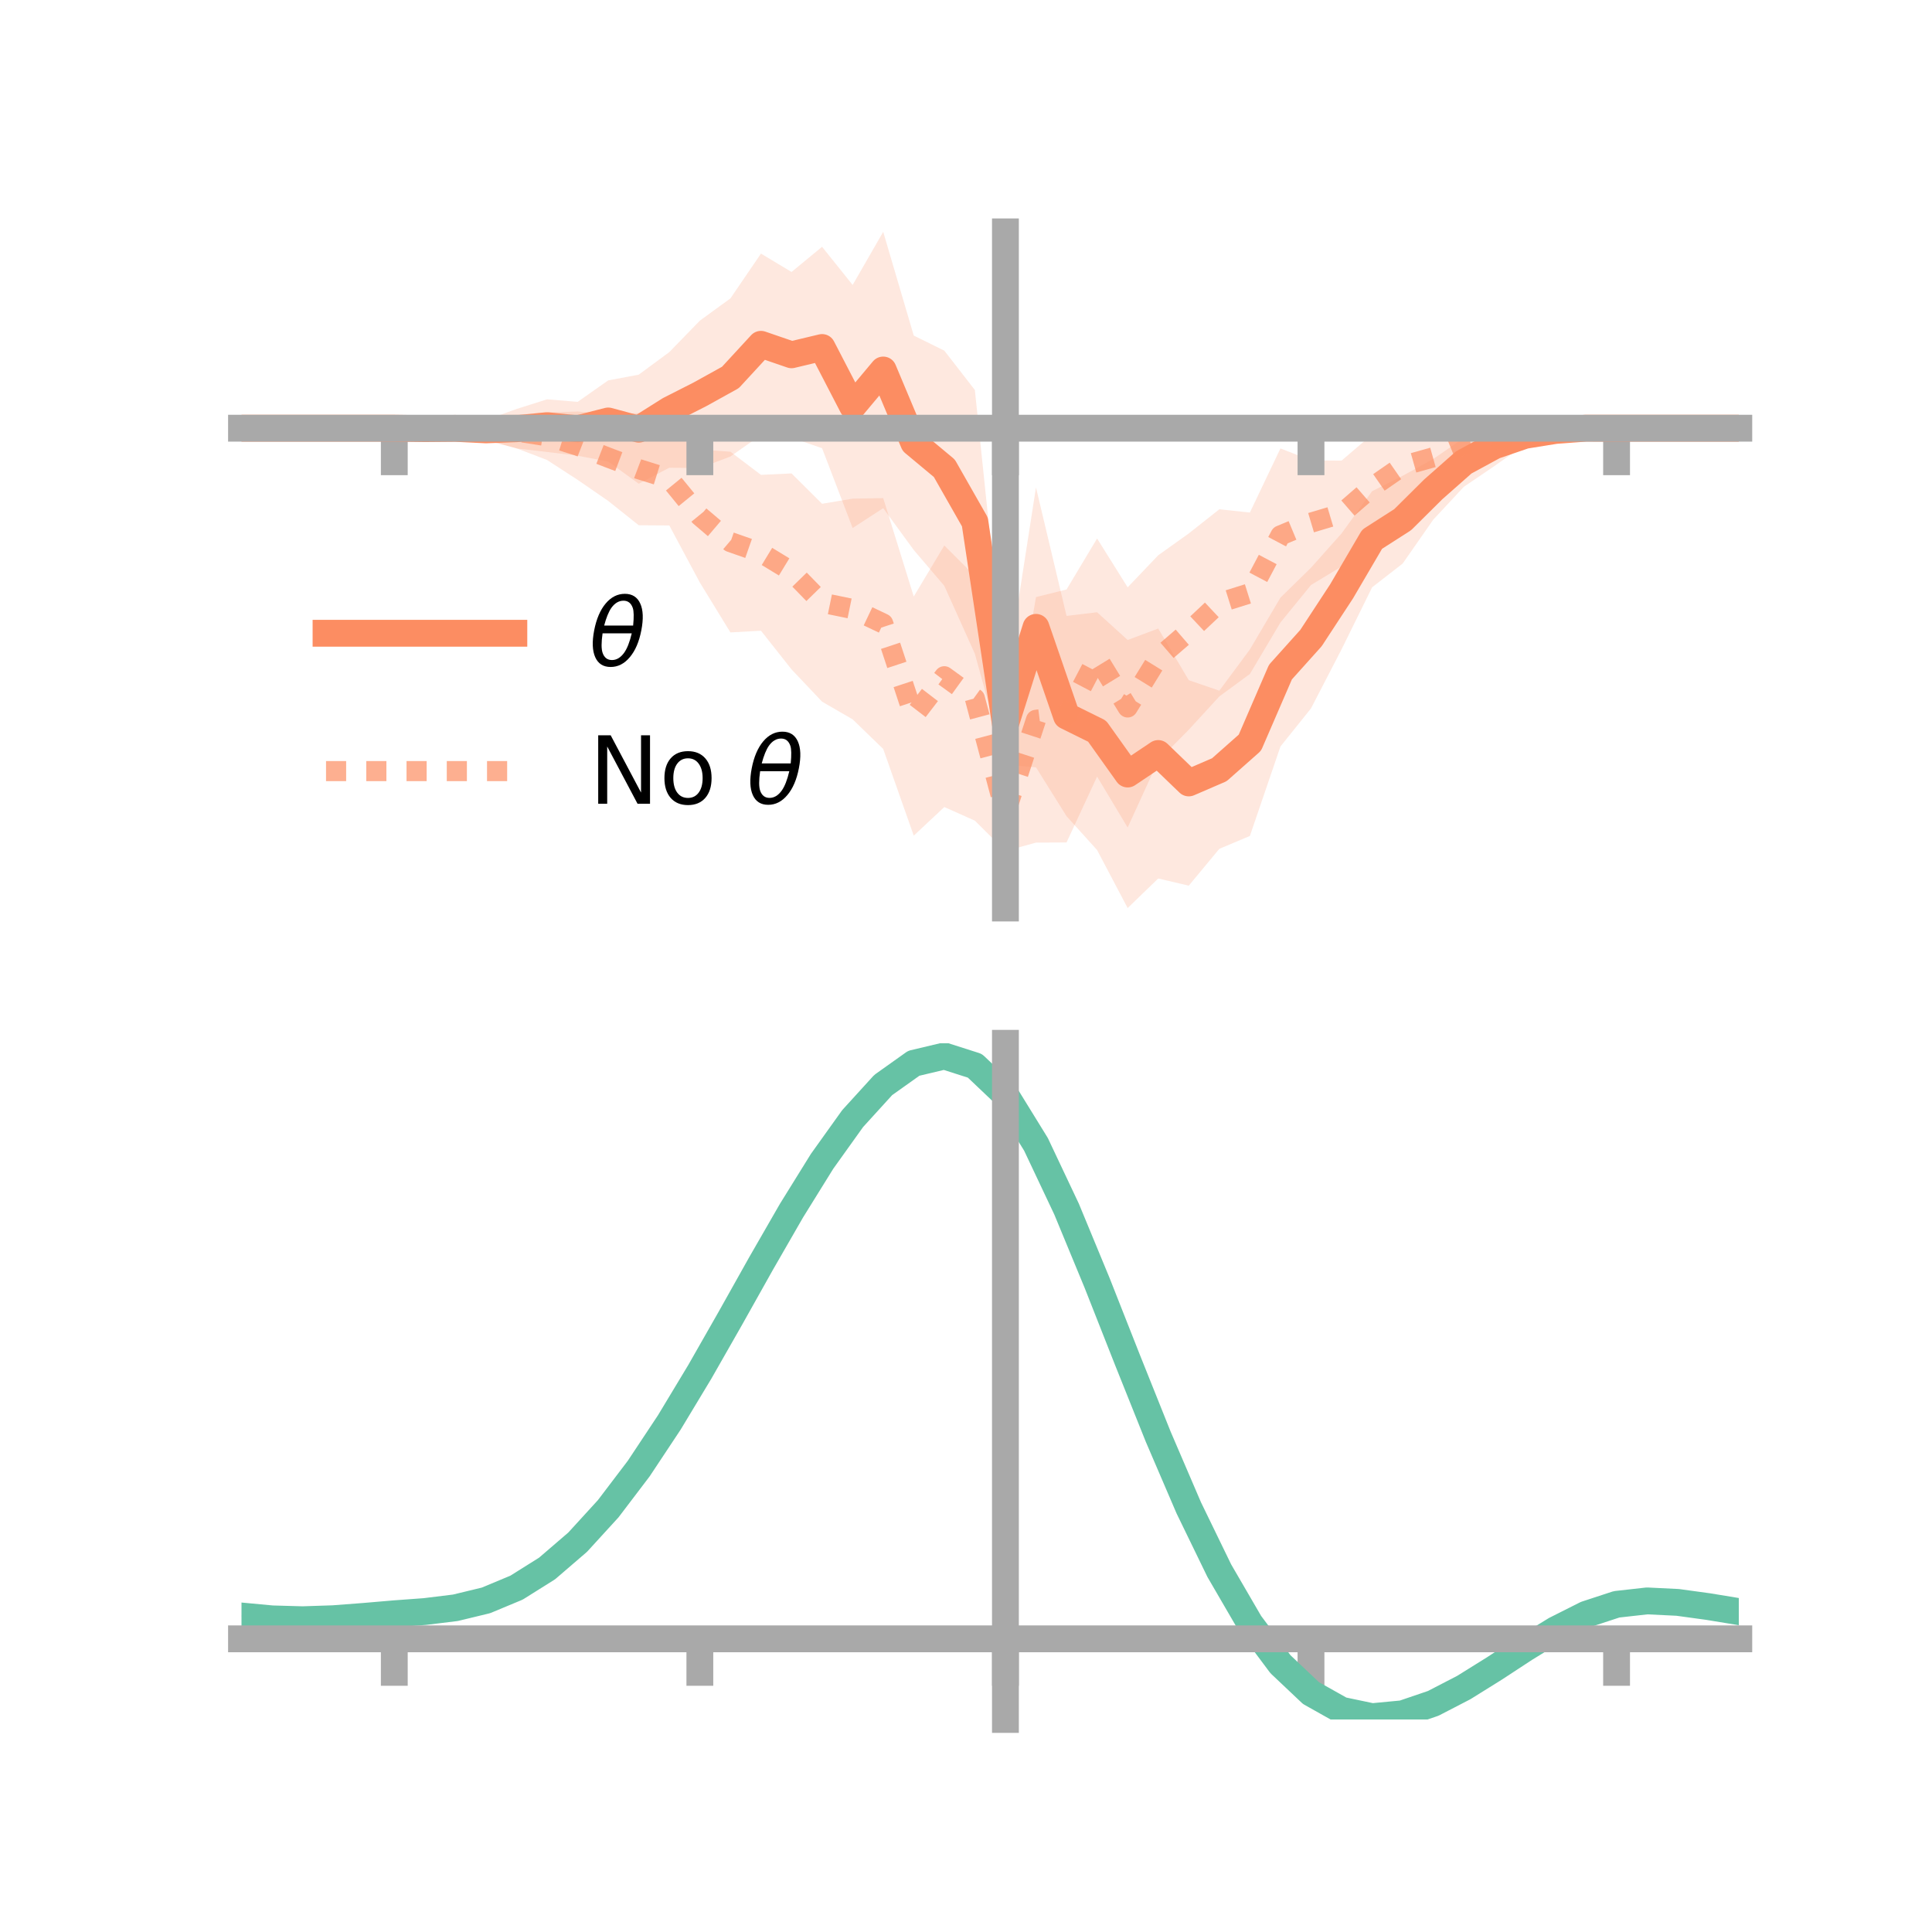 <?xml version="1.0" encoding="utf-8" standalone="no"?>
<!DOCTYPE svg PUBLIC "-//W3C//DTD SVG 1.1//EN"
  "http://www.w3.org/Graphics/SVG/1.1/DTD/svg11.dtd">
<!-- Created with matplotlib (https://matplotlib.org/) -->
<svg height="144pt" version="1.1" viewBox="0 0 144 144" width="144pt" xmlns="http://www.w3.org/2000/svg" xmlns:xlink="http://www.w3.org/1999/xlink">
 <defs>
  <style type="text/css">*{stroke-linecap:butt;stroke-linejoin:round;}</style>
 </defs>
 <g id="figure_1">
  <g id="patch_1">
   <path d="M 0 144 
L 144 144 
L 144 0 
L 0 0 
z
" style="fill:none;"/>
  </g>
  <g id="axes_1">
   <g id="patch_2">
    <path d="M 18 67.68 
L 129.6 67.68 
L 129.6 17.28 
L 18 17.28 
z
" style="fill:none;"/>
   </g>
   <g id="PolyCollection_1">
    <path clip-path="url(#pa28fe68797)" d="M 18 31.917 
L 18 31.917 
L 20.278 31.917 
L 22.555 31.917 
L 24.833 31.917 
L 27.11 31.917 
L 29.388 31.917 
L 31.665 31.841 
L 33.943 31.404 
L 36.22 31.303 
L 38.498 30.484 
L 40.776 29.763 
L 43.053 29.953 
L 45.331 28.353 
L 47.608 27.925 
L 49.886 26.243 
L 52.163 23.9 
L 54.441 22.241 
L 56.718 18.901 
L 58.996 20.272 
L 61.273 18.394 
L 63.551 21.24 
L 65.829 17.28 
L 68.106 25.012 
L 70.384 26.135 
L 72.661 29.069 
L 74.939 50.964 
L 77.216 36.329 
L 79.494 45.906 
L 81.771 45.633 
L 84.049 47.701 
L 86.327 46.847 
L 88.604 50.698 
L 90.882 51.478 
L 93.159 48.407 
L 95.437 44.545 
L 97.714 42.315 
L 99.992 39.759 
L 102.269 36.611 
L 104.547 35.464 
L 106.824 34.213 
L 109.102 32.64 
L 111.38 31.719 
L 113.657 31.766 
L 115.935 31.555 
L 118.212 31.755 
L 120.49 31.917 
L 122.767 31.917 
L 125.045 31.917 
L 127.322 31.917 
L 129.6 31.917 
L 129.6 31.917 
L 129.6 31.917 
L 127.322 31.917 
L 125.045 31.917 
L 122.767 31.917 
L 120.49 31.917 
L 118.212 32.072 
L 115.935 32.613 
L 113.657 33.134 
L 111.38 34.739 
L 109.102 36.287 
L 106.824 38.736 
L 104.547 42.004 
L 102.269 43.776 
L 99.992 48.398 
L 97.714 52.799 
L 95.437 55.641 
L 93.159 62.307 
L 90.882 63.267 
L 88.604 66.012 
L 86.327 65.478 
L 84.049 67.68 
L 81.771 63.358 
L 79.494 60.835 
L 77.216 57.191 
L 74.939 57.003 
L 72.661 48.731 
L 70.384 43.667 
L 68.106 40.993 
L 65.829 37.875 
L 63.551 39.356 
L 61.273 33.408 
L 58.996 32.618 
L 56.718 32.422 
L 54.441 34.025 
L 52.163 34.89 
L 49.886 34.862 
L 47.608 36.054 
L 45.331 34.4 
L 43.053 33.965 
L 40.776 33.687 
L 38.498 33.424 
L 36.22 32.777 
L 33.943 32.452 
L 31.665 32.055 
L 29.388 31.917 
L 27.11 31.917 
L 24.833 31.917 
L 22.555 31.917 
L 20.278 31.917 
L 18 31.917 
z
" style="fill:#fc8d62;fill-opacity:0.2;"/>
   </g>
   <g id="PolyCollection_2">
    <path clip-path="url(#pa28fe68797)" d="M 18 31.917 
L 18 31.917 
L 20.278 31.917 
L 22.555 31.917 
L 24.833 31.917 
L 27.11 31.917 
L 29.388 31.917 
L 31.665 31.732 
L 33.943 31.665 
L 36.22 30.961 
L 38.498 30.904 
L 40.776 30.741 
L 43.053 30.671 
L 45.331 30.88 
L 47.608 30.783 
L 49.886 32.191 
L 52.163 33.511 
L 54.441 33.668 
L 56.718 35.394 
L 58.996 35.286 
L 61.273 37.548 
L 63.551 37.167 
L 65.829 37.125 
L 68.106 44.46 
L 70.384 40.657 
L 72.661 42.935 
L 74.939 57.766 
L 77.216 44.503 
L 79.494 43.936 
L 81.771 40.137 
L 84.049 43.776 
L 86.327 41.386 
L 88.604 39.76 
L 90.882 37.959 
L 93.159 38.202 
L 95.437 33.422 
L 97.714 34.314 
L 99.992 34.331 
L 102.269 32.386 
L 104.547 31.504 
L 106.824 31.613 
L 109.102 31.333 
L 111.38 31.399 
L 113.657 31.353 
L 115.935 31.537 
L 118.212 31.725 
L 120.49 31.917 
L 122.767 31.917 
L 125.045 31.917 
L 127.322 31.917 
L 129.6 31.917 
L 129.6 31.917 
L 129.6 31.917 
L 127.322 31.917 
L 125.045 31.917 
L 122.767 31.917 
L 120.49 31.917 
L 118.212 32.159 
L 115.935 32.41 
L 113.657 33.291 
L 111.38 34.093 
L 109.102 34.972 
L 106.824 36.557 
L 104.547 37.95 
L 102.269 40.226 
L 99.992 42.224 
L 97.714 43.605 
L 95.437 46.399 
L 93.159 50.235 
L 90.882 51.907 
L 88.604 54.39 
L 86.327 56.69 
L 84.049 61.68 
L 81.771 57.883 
L 79.494 62.791 
L 77.216 62.803 
L 74.939 63.433 
L 72.661 61.168 
L 70.384 60.152 
L 68.106 62.285 
L 65.829 55.823 
L 63.551 53.617 
L 61.273 52.298 
L 58.996 49.891 
L 56.718 47.01 
L 54.441 47.137 
L 52.163 43.42 
L 49.886 39.165 
L 47.608 39.15 
L 45.331 37.335 
L 43.053 35.764 
L 40.776 34.287 
L 38.498 33.412 
L 36.22 32.828 
L 33.943 32.387 
L 31.665 32.083 
L 29.388 31.917 
L 27.11 31.917 
L 24.833 31.917 
L 22.555 31.917 
L 20.278 31.917 
L 18 31.917 
z
" style="fill:#fc8d62;fill-opacity:0.2;"/>
   </g>
   <g id="matplotlib.axis_1">
    <g id="xtick_1">
     <g id="line2d_1">
      <defs>
       <path d="M 0 0 
L 0 3.5 
" id="m39b0246a07" style="stroke:#a9a9a9;stroke-width:2;"/>
      </defs>
      <g>
       <use style="fill:#a9a9a9;stroke:#a9a9a9;stroke-width:2;" x="29.388" xlink:href="#m39b0246a07" y="31.917"/>
      </g>
     </g>
    </g>
    <g id="xtick_2">
     <g id="line2d_2">
      <g>
       <use style="fill:#a9a9a9;stroke:#a9a9a9;stroke-width:2;" x="52.163" xlink:href="#m39b0246a07" y="31.917"/>
      </g>
     </g>
    </g>
    <g id="xtick_3">
     <g id="line2d_3">
      <g>
       <use style="fill:#a9a9a9;stroke:#a9a9a9;stroke-width:2;" x="74.939" xlink:href="#m39b0246a07" y="31.917"/>
      </g>
     </g>
    </g>
    <g id="xtick_4">
     <g id="line2d_4">
      <g>
       <use style="fill:#a9a9a9;stroke:#a9a9a9;stroke-width:2;" x="97.714" xlink:href="#m39b0246a07" y="31.917"/>
      </g>
     </g>
    </g>
    <g id="xtick_5">
     <g id="line2d_5">
      <g>
       <use style="fill:#a9a9a9;stroke:#a9a9a9;stroke-width:2;" x="120.49" xlink:href="#m39b0246a07" y="31.917"/>
      </g>
     </g>
    </g>
   </g>
   <g id="matplotlib.axis_2"/>
   <g id="line2d_6">
    <path clip-path="url(#pa28fe68797)" d="M 18 31.917 
L 20.278 31.917 
L 22.555 31.917 
L 24.833 31.917 
L 27.11 31.917 
L 29.388 31.917 
L 31.665 31.948 
L 33.943 31.928 
L 36.22 32.04 
L 38.498 31.954 
L 40.776 31.725 
L 43.053 31.959 
L 45.331 31.376 
L 47.608 31.989 
L 49.886 30.552 
L 52.163 29.395 
L 54.441 28.133 
L 56.718 25.662 
L 58.996 26.445 
L 61.273 25.901 
L 63.551 30.298 
L 65.829 27.578 
L 68.106 33.003 
L 70.384 34.901 
L 72.661 38.9 
L 74.939 53.984 
L 77.216 46.76 
L 79.494 53.371 
L 81.771 54.496 
L 84.049 57.691 
L 86.327 56.162 
L 88.604 58.355 
L 90.882 57.372 
L 93.159 55.357 
L 95.437 50.093 
L 97.714 47.557 
L 99.992 44.079 
L 102.269 40.193 
L 104.547 38.734 
L 106.824 36.475 
L 109.102 34.464 
L 111.38 33.229 
L 113.657 32.45 
L 115.935 32.084 
L 118.212 31.914 
L 120.49 31.917 
L 122.767 31.917 
L 125.045 31.917 
L 127.322 31.917 
L 129.6 31.917 
" style="fill:none;stroke:#fc8d62;stroke-linecap:square;stroke-width:2;"/>
   </g>
   <g id="line2d_7">
    <path clip-path="url(#pa28fe68797)" d="M 18 31.917 
L 20.278 31.917 
L 22.555 31.917 
L 24.833 31.917 
L 27.11 31.917 
L 29.388 31.917 
L 31.665 31.908 
L 33.943 32.026 
L 36.22 31.894 
L 38.498 32.158 
L 40.776 32.514 
L 43.053 33.218 
L 45.331 34.107 
L 47.608 34.966 
L 49.886 35.678 
L 52.163 38.466 
L 54.441 40.403 
L 56.718 41.202 
L 58.996 42.589 
L 61.273 44.923 
L 63.551 45.392 
L 65.829 46.474 
L 68.106 53.373 
L 70.384 50.404 
L 72.661 52.052 
L 74.939 60.6 
L 77.216 53.653 
L 79.494 53.363 
L 81.771 49.01 
L 84.049 52.728 
L 86.327 49.038 
L 88.604 47.075 
L 90.882 44.933 
L 93.159 44.218 
L 95.437 39.91 
L 97.714 38.959 
L 99.992 38.278 
L 102.269 36.306 
L 104.547 34.727 
L 106.824 34.085 
L 109.102 33.153 
L 111.38 32.746 
L 113.657 32.322 
L 115.935 31.973 
L 118.212 31.942 
L 120.49 31.917 
L 122.767 31.917 
L 125.045 31.917 
L 127.322 31.917 
L 129.6 31.917 
" style="fill:none;stroke:#fc8d62;stroke-dasharray:1.5,1.5;stroke-dashoffset:0;stroke-opacity:0.7;stroke-width:1.5;"/>
   </g>
   <g id="patch_3">
    <path d="M 74.939 67.68 
L 74.939 17.28 
" style="fill:none;stroke:#a9a9a9;stroke-linecap:square;stroke-linejoin:miter;stroke-width:2;"/>
   </g>
   <g id="patch_4">
    <path d="M 129.6 67.68 
L 129.6 17.28 
" style="fill:none;"/>
   </g>
   <g id="patch_5">
    <path d="M 18 31.917 
L 129.6 31.917 
" style="fill:none;stroke:#a9a9a9;stroke-linecap:square;stroke-linejoin:miter;stroke-width:2;"/>
   </g>
   <g id="patch_6">
    <path d="M 18 17.28 
L 129.6 17.28 
" style="fill:none;"/>
   </g>
   <g id="legend_1">
    <g id="line2d_8">
     <path d="M 24.3 47.2 
L 38.3 47.2 
" style="fill:none;stroke:#fc8d62;stroke-linecap:square;stroke-width:2;"/>
    </g>
    <g id="line2d_9"/>
    <g id="text_1">
     <!-- $\theta$ -->
     <g transform="translate(43.9 49.65)scale(0.07 -0.07)">
      <defs>
       <path d="M 45.516 34.672 
L 14.453 34.672 
Q 12.359 20.062 14.5 13.875 
Q 17.188 6.25 24.469 6.25 
Q 31.781 6.25 37.359 13.922 
Q 42.234 20.656 45.516 34.672 
z
M 47.016 42.969 
Q 48.344 56.844 46.625 61.719 
Q 43.953 69.438 36.766 69.438 
Q 29.297 69.438 23.828 61.812 
Q 19.531 55.672 16.156 42.969 
z
M 38.188 76.766 
Q 49.906 76.766 54.594 66.406 
Q 59.281 56.109 55.719 37.844 
Q 52.203 19.625 43.453 9.281 
Q 34.766 -1.125 23.047 -1.125 
Q 11.281 -1.125 6.641 9.281 
Q 2 19.625 5.516 37.844 
Q 9.078 56.109 17.719 66.406 
Q 26.422 76.766 38.188 76.766 
z
" id="DejaVuSans-Oblique-952"/>
      </defs>
      <use transform="translate(0 0.234)" xlink:href="#DejaVuSans-Oblique-952"/>
     </g>
    </g>
    <g id="line2d_10">
     <path d="M 24.3 57.474 
L 38.3 57.474 
" style="fill:none;stroke:#fc8d62;stroke-dasharray:1.5,1.5;stroke-dashoffset:0;stroke-opacity:0.7;stroke-width:1.5;"/>
    </g>
    <g id="line2d_11"/>
    <g id="text_2">
     <!-- No $\theta$ -->
     <g transform="translate(43.9 59.924)scale(0.07 -0.07)">
      <defs>
       <path d="M 9.812 72.906 
L 23.094 72.906 
L 55.422 11.922 
L 55.422 72.906 
L 64.984 72.906 
L 64.984 0 
L 51.703 0 
L 19.391 60.984 
L 19.391 0 
L 9.812 0 
z
" id="DejaVuSans-78"/>
       <path d="M 30.609 48.391 
Q 23.391 48.391 19.188 42.75 
Q 14.984 37.109 14.984 27.297 
Q 14.984 17.484 19.156 11.844 
Q 23.344 6.203 30.609 6.203 
Q 37.797 6.203 41.984 11.859 
Q 46.188 17.531 46.188 27.297 
Q 46.188 37.016 41.984 42.703 
Q 37.797 48.391 30.609 48.391 
z
M 30.609 56 
Q 42.328 56 49.016 48.375 
Q 55.719 40.766 55.719 27.297 
Q 55.719 13.875 49.016 6.219 
Q 42.328 -1.422 30.609 -1.422 
Q 18.844 -1.422 12.172 6.219 
Q 5.516 13.875 5.516 27.297 
Q 5.516 40.766 12.172 48.375 
Q 18.844 56 30.609 56 
z
" id="DejaVuSans-111"/>
       <path id="DejaVuSans-32"/>
      </defs>
      <use transform="translate(0 0.234)" xlink:href="#DejaVuSans-78"/>
      <use transform="translate(74.805 0.234)" xlink:href="#DejaVuSans-111"/>
      <use transform="translate(135.986 0.234)" xlink:href="#DejaVuSans-32"/>
      <use transform="translate(167.773 0.234)" xlink:href="#DejaVuSans-Oblique-952"/>
     </g>
    </g>
   </g>
  </g>
  <g id="axes_2">
   <g id="patch_7">
    <path d="M 18 128.16 
L 129.6 128.16 
L 129.6 77.76 
L 18 77.76 
z
" style="fill:none;"/>
   </g>
   <g id="PolyCollection_3">
    <path clip-path="url(#pa143d51fad)" d="M 18 120.487 
L 18 120.41 
L 20.278 120.632 
L 22.555 120.697 
L 24.833 120.613 
L 27.11 120.431 
L 29.388 120.228 
L 31.665 120.056 
L 33.943 119.773 
L 36.22 119.215 
L 38.498 118.255 
L 40.776 116.802 
L 43.053 114.805 
L 45.331 112.257 
L 47.608 109.189 
L 49.886 105.669 
L 52.163 101.799 
L 54.441 97.709 
L 56.718 93.553 
L 58.996 89.506 
L 61.273 85.757 
L 63.551 82.506 
L 65.829 79.956 
L 68.106 78.308 
L 70.384 77.76 
L 72.661 78.501 
L 74.939 80.701 
L 77.216 84.449 
L 79.494 89.342 
L 81.771 94.932 
L 84.049 100.799 
L 86.327 106.577 
L 88.604 111.966 
L 90.882 116.73 
L 93.159 120.706 
L 95.437 123.797 
L 97.714 125.971 
L 99.992 127.26 
L 102.269 127.741 
L 104.547 127.531 
L 106.824 126.769 
L 109.102 125.61 
L 111.38 124.216 
L 113.657 122.751 
L 115.935 121.374 
L 118.212 120.238 
L 120.49 119.494 
L 122.767 119.24 
L 125.045 119.357 
L 127.322 119.68 
L 129.6 120.067 
L 129.6 120.173 
L 129.6 120.173 
L 127.322 119.812 
L 125.045 119.509 
L 122.767 119.404 
L 120.49 119.66 
L 118.212 120.409 
L 115.935 121.569 
L 113.657 122.989 
L 111.38 124.506 
L 109.102 125.95 
L 106.824 127.149 
L 104.547 127.937 
L 102.269 128.16 
L 99.992 127.686 
L 97.714 126.414 
L 95.437 124.282 
L 93.159 121.274 
L 90.882 117.419 
L 88.604 112.808 
L 86.327 107.592 
L 84.049 101.995 
L 81.771 96.308 
L 79.494 90.885 
L 77.216 86.135 
L 74.939 82.499 
L 72.661 80.372 
L 70.384 79.661 
L 68.106 80.195 
L 65.829 81.786 
L 63.551 84.241 
L 61.273 87.361 
L 58.996 90.952 
L 56.718 94.821 
L 54.441 98.788 
L 52.163 102.687 
L 49.886 106.373 
L 47.608 109.726 
L 45.331 112.652 
L 43.053 115.088 
L 40.776 117.007 
L 38.498 118.415 
L 36.22 119.352 
L 33.943 119.898 
L 31.665 120.173 
L 29.388 120.336 
L 27.11 120.523 
L 24.833 120.686 
L 22.555 120.753 
L 20.278 120.689 
L 18 120.487 
z
" style="fill:#66c2a5;fill-opacity:0.2;"/>
   </g>
   <g id="matplotlib.axis_3">
    <g id="xtick_6">
     <g id="line2d_12">
      <g>
       <use style="fill:#a9a9a9;stroke:#a9a9a9;stroke-width:2;" x="29.388" xlink:href="#m39b0246a07" y="122.148"/>
      </g>
     </g>
    </g>
    <g id="xtick_7">
     <g id="line2d_13">
      <g>
       <use style="fill:#a9a9a9;stroke:#a9a9a9;stroke-width:2;" x="52.163" xlink:href="#m39b0246a07" y="122.148"/>
      </g>
     </g>
    </g>
    <g id="xtick_8">
     <g id="line2d_14">
      <g>
       <use style="fill:#a9a9a9;stroke:#a9a9a9;stroke-width:2;" x="74.939" xlink:href="#m39b0246a07" y="122.148"/>
      </g>
     </g>
    </g>
    <g id="xtick_9">
     <g id="line2d_15">
      <g>
       <use style="fill:#a9a9a9;stroke:#a9a9a9;stroke-width:2;" x="97.714" xlink:href="#m39b0246a07" y="122.148"/>
      </g>
     </g>
    </g>
    <g id="xtick_10">
     <g id="line2d_16">
      <g>
       <use style="fill:#a9a9a9;stroke:#a9a9a9;stroke-width:2;" x="120.49" xlink:href="#m39b0246a07" y="122.148"/>
      </g>
     </g>
    </g>
   </g>
   <g id="matplotlib.axis_4"/>
   <g id="line2d_17">
    <path clip-path="url(#pa143d51fad)" d="M 18 120.448 
L 20.278 120.661 
L 22.555 120.725 
L 24.833 120.65 
L 27.11 120.477 
L 29.388 120.282 
L 31.665 120.115 
L 33.943 119.835 
L 36.22 119.284 
L 38.498 118.335 
L 40.776 116.905 
L 43.053 114.947 
L 45.331 112.454 
L 47.608 109.457 
L 49.886 106.021 
L 52.163 102.243 
L 54.441 98.248 
L 56.718 94.187 
L 58.996 90.229 
L 61.273 86.559 
L 63.551 83.373 
L 65.829 80.871 
L 68.106 79.251 
L 70.384 78.71 
L 72.661 79.437 
L 74.939 81.6 
L 77.216 85.292 
L 79.494 90.114 
L 81.771 95.62 
L 84.049 101.397 
L 86.327 107.085 
L 88.604 112.387 
L 90.882 117.075 
L 93.159 120.99 
L 95.437 124.04 
L 97.714 126.193 
L 99.992 127.473 
L 102.269 127.951 
L 104.547 127.734 
L 106.824 126.959 
L 109.102 125.78 
L 111.38 124.361 
L 113.657 122.87 
L 115.935 121.471 
L 118.212 120.324 
L 120.49 119.577 
L 122.767 119.322 
L 125.045 119.433 
L 127.322 119.746 
L 129.6 120.12 
" style="fill:none;stroke:#66c2a5;stroke-linecap:square;stroke-width:2;"/>
   </g>
   <g id="patch_8">
    <path d="M 74.939 128.16 
L 74.939 77.76 
" style="fill:none;stroke:#a9a9a9;stroke-linecap:square;stroke-linejoin:miter;stroke-width:2;"/>
   </g>
   <g id="patch_9">
    <path d="M 129.6 128.16 
L 129.6 77.76 
" style="fill:none;"/>
   </g>
   <g id="patch_10">
    <path d="M 18 122.148 
L 129.6 122.148 
" style="fill:none;stroke:#a9a9a9;stroke-linecap:square;stroke-linejoin:miter;stroke-width:2;"/>
   </g>
   <g id="patch_11">
    <path d="M 18 77.76 
L 129.6 77.76 
" style="fill:none;"/>
   </g>
  </g>
 </g>
 <defs>
  <clipPath id="pa28fe68797">
   <rect height="50.4" width="111.6" x="18" y="17.28"/>
  </clipPath>
  <clipPath id="pa143d51fad">
   <rect height="50.4" width="111.6" x="18" y="77.76"/>
  </clipPath>
 </defs>
</svg>
